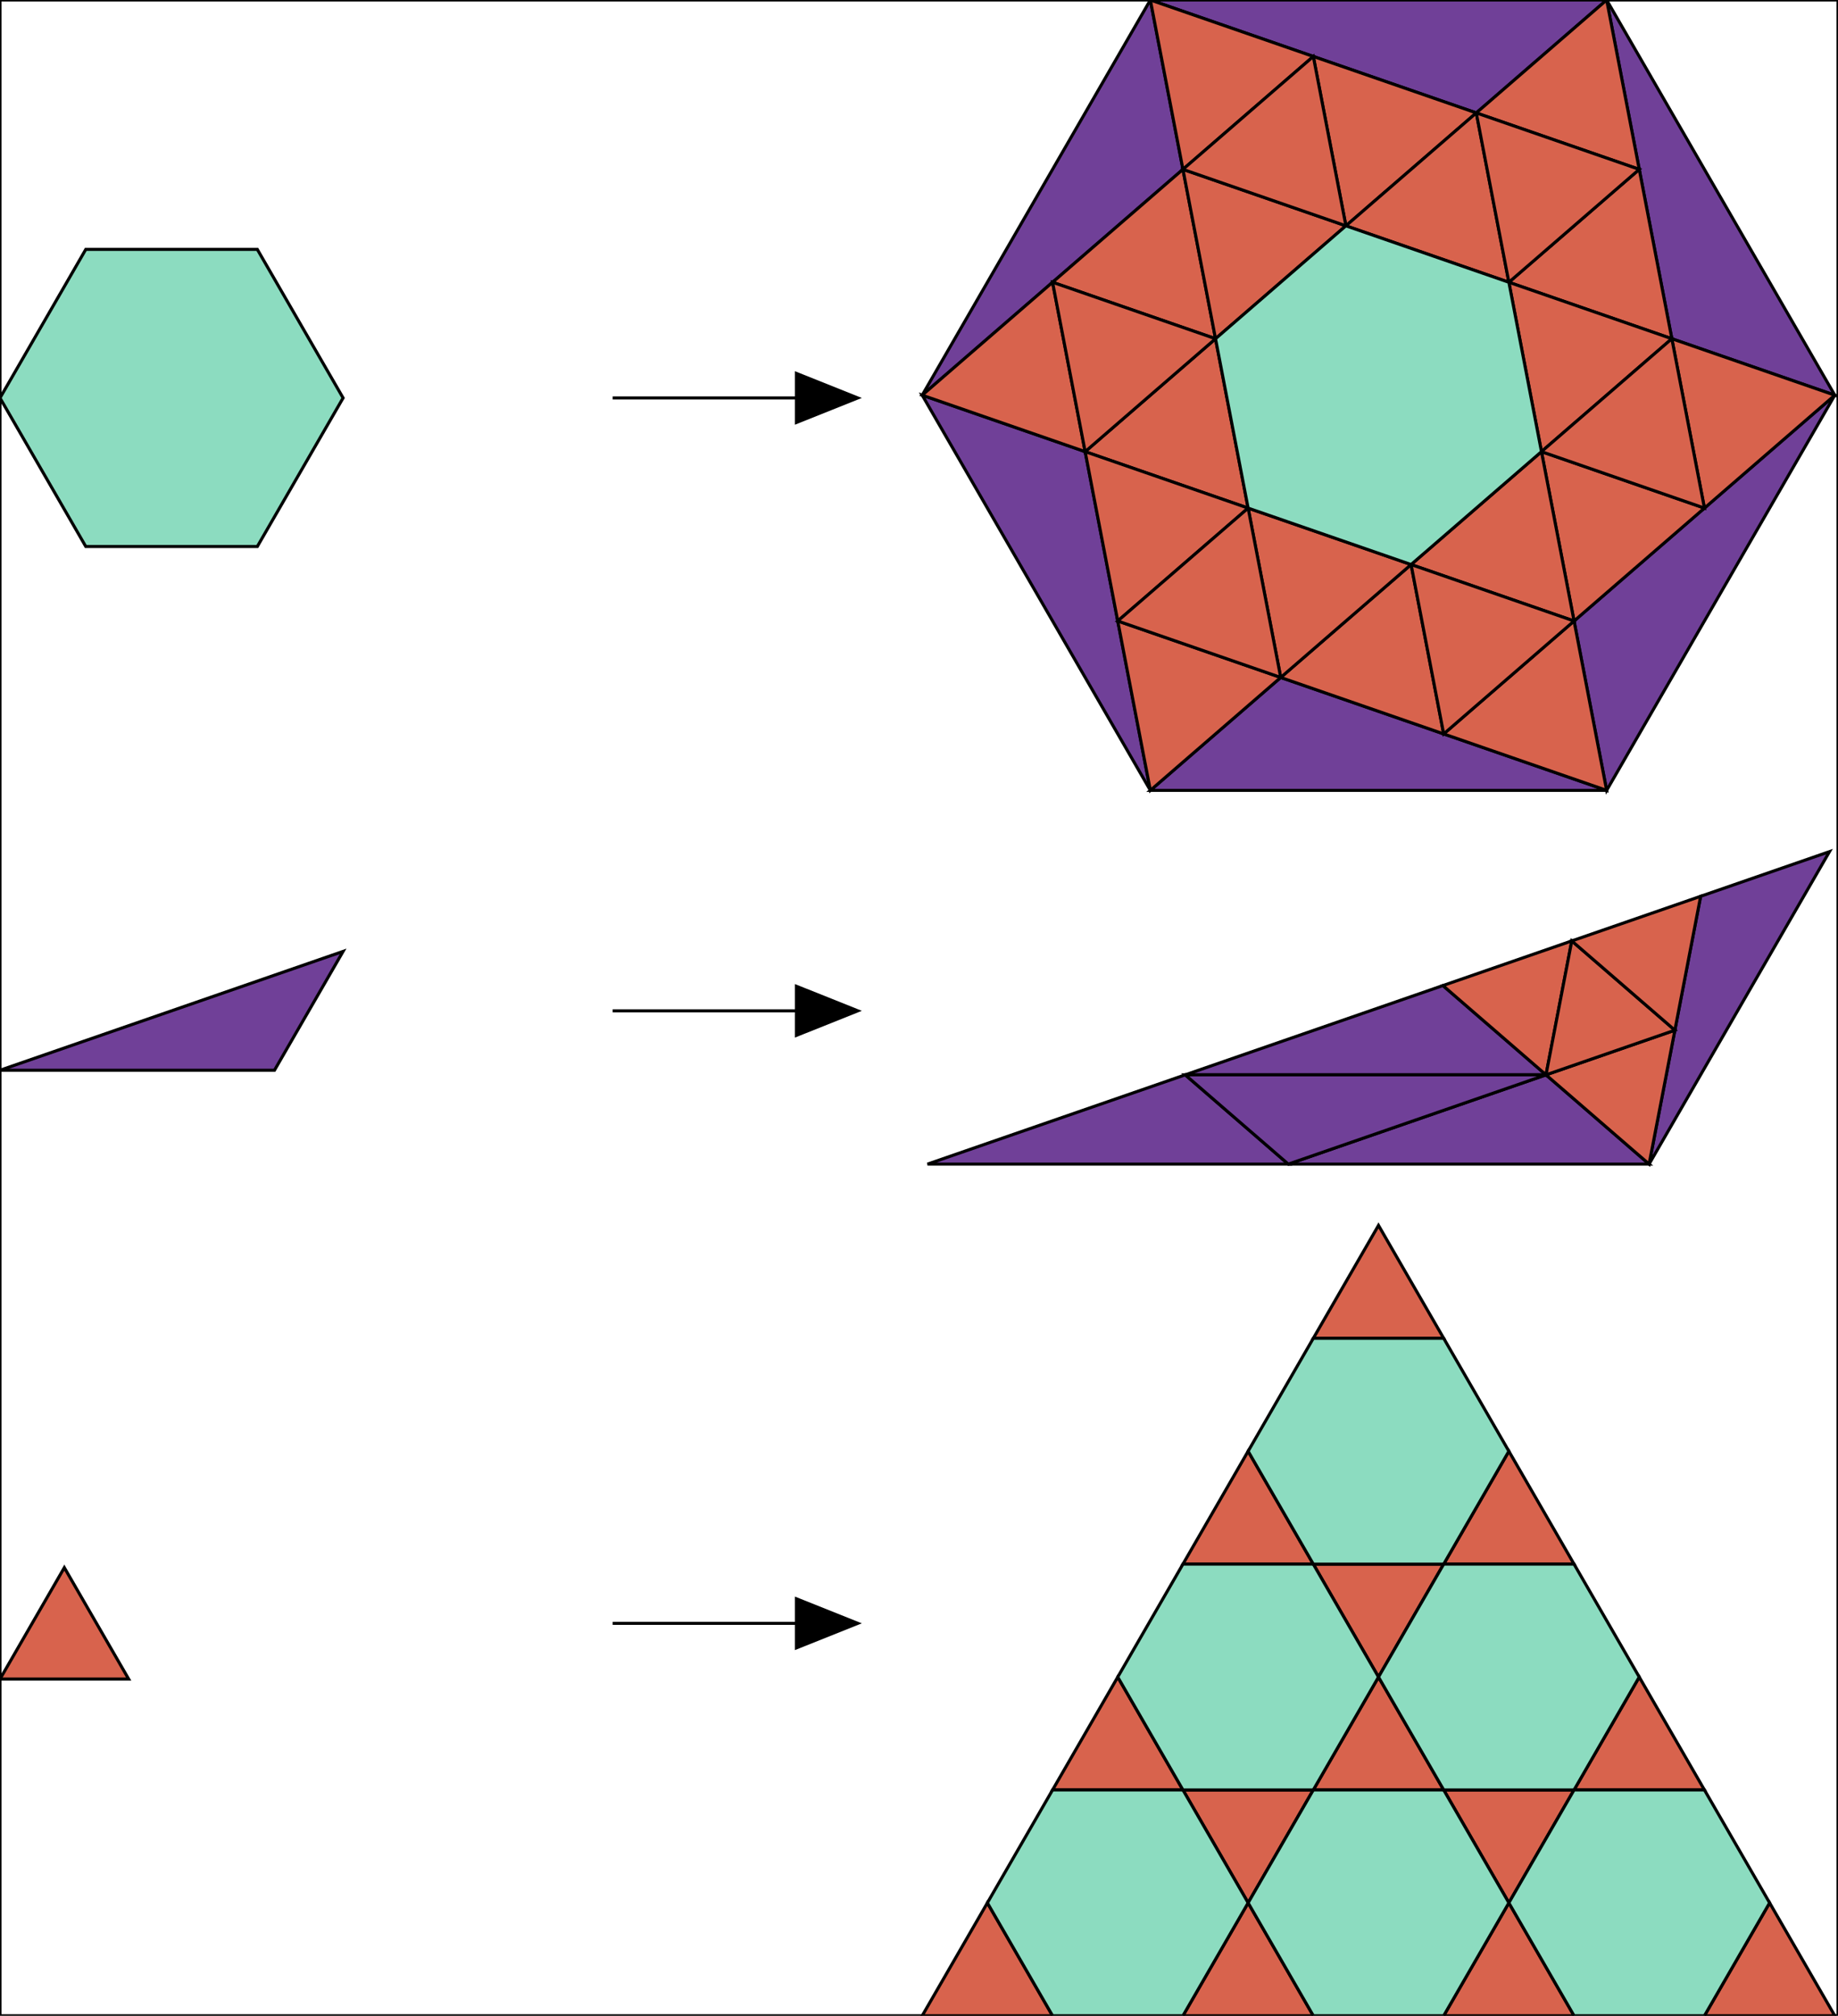 <?xml version="1.0" encoding="utf-8" ?>
<svg baseProfile="full" height="329" version="1.1" width="300" xmlns="http://www.w3.org/2000/svg" xmlns:ev="http://www.w3.org/2001/xml-events" xmlns:xlink="http://www.w3.org/1999/xlink"><rect width="100%" height="100%" style="fill:#333333;stroke:none;opacity:1;fill-opacity:1"/><defs><style type="text/css"><![CDATA[
* { stroke: black; stroke-width: 0.5px; }
#T1 { fill: #8CDCC0; }
#T2 { fill: #704098; }
#T3 { fill: #D8634D; }]]></style></defs><rect fill="white" height="329" width="300" x="0" y="0" /><polyline points="100,64.952 130,64.952" stroke="black" stroke-width="2" /><polygon fill="black" points="130,64.952 130,68.952 140,64.952 130,60.952" /><polyline points="100,164.981 130,164.981" stroke="black" stroke-width="2" /><polygon fill="black" points="130,164.981 130,168.981 140,164.981 130,160.981" /><polyline points="100,264.952 130,264.952" stroke="black" stroke-width="2" /><polygon fill="black" points="130,264.952 130,268.952 140,264.952 130,260.952" /><g id="T2"><polygon points="150.522,64.5 193.081,27.643 187.761,-2.842170943040401e-14" /><polygon points="187.761,1.4210854715202004e-14 240.96,18.429 262.239,7.105427357601002e-15" /><polygon points="262.239,1.4210854715202004e-14 272.879,55.286 299.478,64.5" /><polygon points="299.478,64.5 256.919,101.357 262.239,129.0" /><polygon points="262.239,129.0 209.04,110.571 187.761,129.0" /><polygon points="187.761,129.0 177.121,73.714 150.522,64.5" /><polygon points="151.388,190.0 193.452,175.429 210.278,190.0" /><polygon points="193.452,175.429 235.516,160.857 252.342,175.429" /><polygon points="210.278,190.0 252.342,175.429 269.167,190.0" /><polygon points="252.342,175.429 210.278,190.0 193.452,175.429" /><polygon points="269.167,190.0 277.58,146.286 298.612,139.0" /><polygon points="-1.4210854715202004e-14,174.68 44.8,174.68 56.0,155.281" /></g><g id="T3"><polygon points="150.522,64.5 171.801,46.071 177.121,73.714" /><polygon points="171.801,46.071 193.081,27.643 198.401,55.286" /><polygon points="177.121,73.714 198.401,55.286 203.721,82.929" /><polygon points="171.801,46.071 198.401,55.286 177.121,73.714" /><polygon points="187.761,1.4210854715202004e-14 214.36,9.214 193.081,27.643" /><polygon points="214.36,9.214 240.96,18.429 219.68,36.857" /><polygon points="193.081,27.643 219.68,36.857 198.401,55.286" /><polygon points="214.36,9.214 219.68,36.857 193.081,27.643" /><polygon points="262.239,0.0 267.559,27.643 240.96,18.429" /><polygon points="267.559,27.643 272.879,55.286 246.279,46.071" /><polygon points="240.96,18.429 246.279,46.071 219.68,36.857" /><polygon points="267.559,27.643 246.279,46.071 240.96,18.429" /><polygon points="299.478,64.5 278.199,82.929 272.879,55.286" /><polygon points="278.199,82.929 256.919,101.357 251.599,73.714" /><polygon points="272.879,55.286 251.599,73.714 246.279,46.071" /><polygon points="278.199,82.929 251.599,73.714 272.879,55.286" /><polygon points="262.239,129 235.64,119.786 256.919,101.357" /><polygon points="235.64,119.786 209.04,110.571 230.32,92.143" /><polygon points="256.919,101.357 230.32,92.143 251.599,73.714" /><polygon points="235.64,119.786 230.32,92.143 256.919,101.357" /><polygon points="187.761,129.0 182.441,101.357 209.04,110.571" /><polygon points="182.441,101.357 177.121,73.714 203.721,82.929" /><polygon points="209.04,110.571 203.721,82.929 230.32,92.143" /><polygon points="182.441,101.357 203.721,82.929 209.04,110.571" /><polygon points="235.516,160.857 256.548,153.571 252.342,175.429" /><polygon points="252.342,175.429 273.374,168.143 269.167,190.0" /><polygon points="273.374,168.143 252.342,175.429 256.548,153.571" /><polygon points="256.548,153.571 277.58,146.286 273.374,168.143" /><polygon points="150.522,329.0 161.162,310.571 171.801,329.0" /><polygon points="171.801,292.143 182.441,273.714 193.081,292.143" /><polygon points="193.081,255.286 203.721,236.857 214.36,255.286" /><polygon points="214.36,218.429 225,200 235.64,218.429" /><polygon points="203.721,310.571 193.081,292.143 214.36,292.143" /><polygon points="225.0,273.714 214.36,255.286 235.64,255.286" /><polygon points="193.081,329.0 203.721,310.571 214.36,329.0" /><polygon points="214.36,292.143 225,273.714 235.64,292.143" /><polygon points="235.64,255.286 246.279,236.857 256.919,255.286" /><polygon points="246.279,310.571 235.64,292.143 256.919,292.143" /><polygon points="235.64,329.0 246.279,310.571 256.919,329.0" /><polygon points="256.919,292.143 267.559,273.714 278.199,292.143" /><polygon points="278.199,329.0 288.838,310.571 299.478,329.0" /><polygon points="-3.552713678800501e-15,274.045 10.5,255.859 21.0,274.045" /></g><g id="T1"><polygon points="198.401,55.286 219.68,36.857 246.279,46.071 251.599,73.714 230.32,92.143 203.721,82.929" /><polygon points="-7.105427357601002e-15,64.952 14,40.703 42.0,40.703 56,64.952 42.0,89.201 14,89.201" /><polygon points="161.162,310.571 171.801,292.143 193.081,292.143 203.721,310.571 193.081,329.0 171.801,329.0" /><polygon points="182.441,273.714 193.081,255.286 214.36,255.286 225.0,273.714 214.36,292.143 193.081,292.143" /><polygon points="203.721,236.857 214.36,218.429 235.64,218.429 246.279,236.857 235.64,255.286 214.36,255.286" /><polygon points="203.721,310.571 214.36,292.143 235.64,292.143 246.279,310.571 235.64,329.0 214.36,329.0" /><polygon points="225.0,273.714 235.64,255.286 256.919,255.286 267.559,273.714 256.919,292.143 235.64,292.143" /><polygon points="246.279,310.571 256.919,292.143 278.199,292.143 288.838,310.571 278.199,329.0 256.919,329.0" /></g></svg>
